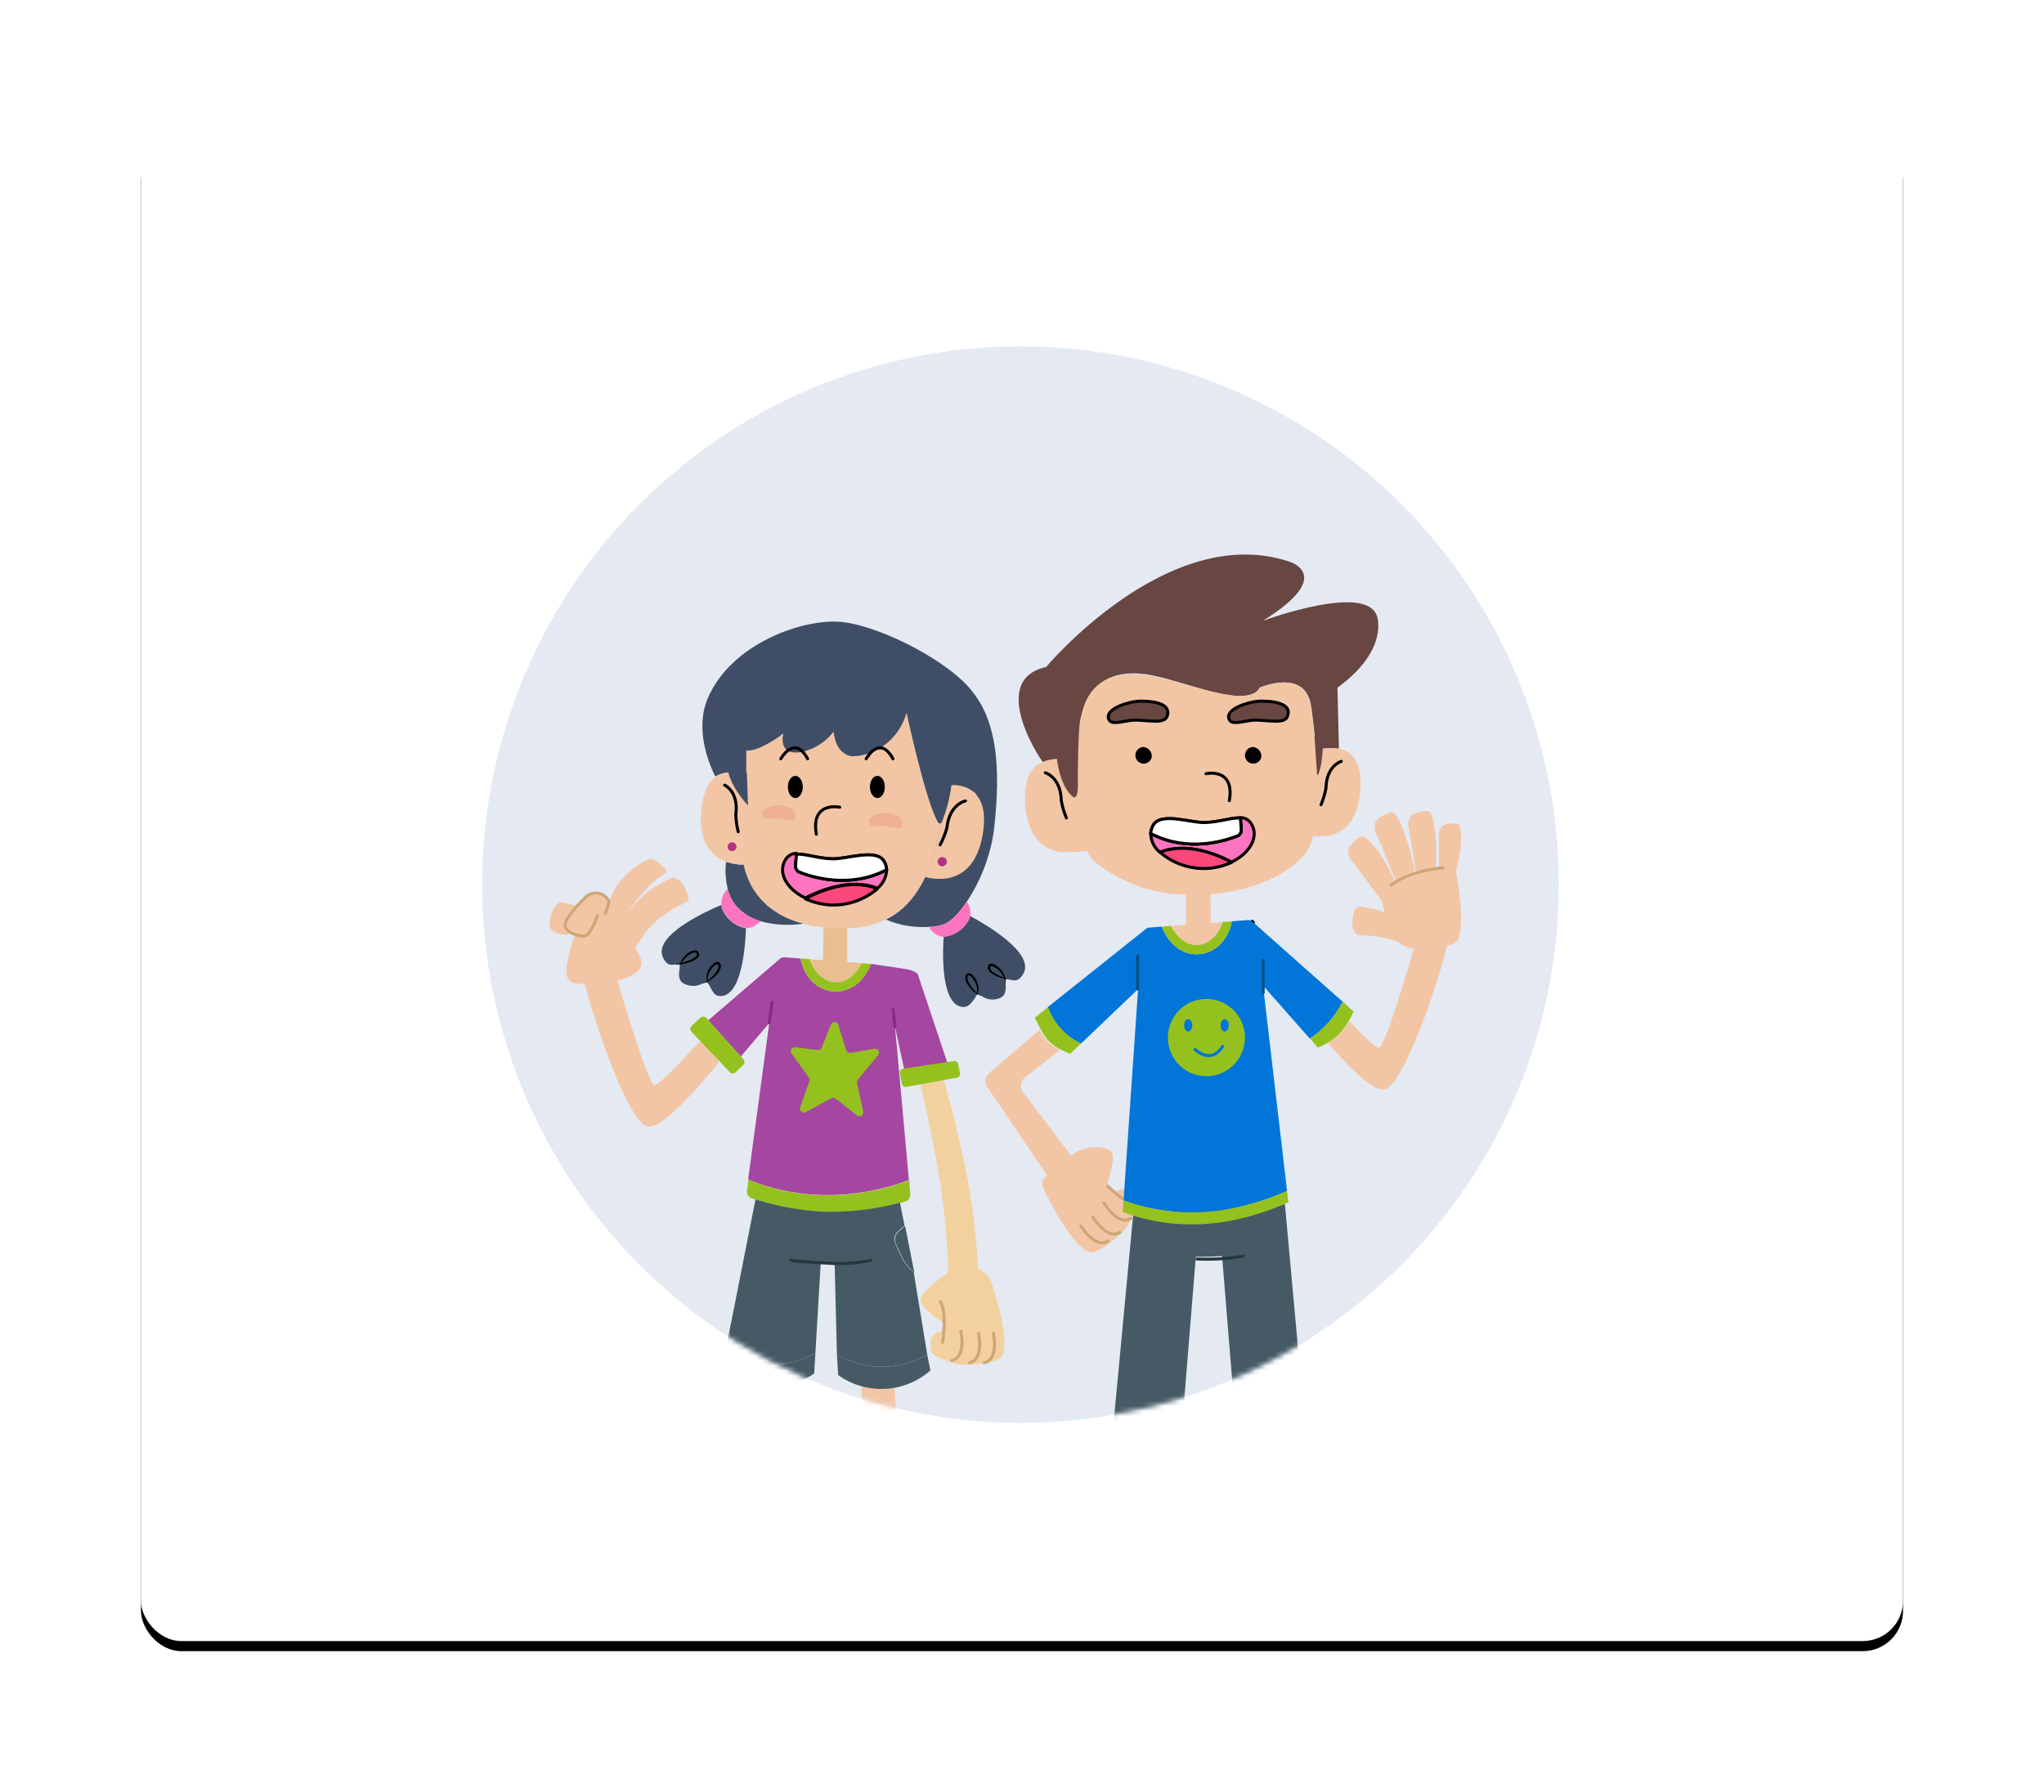 <?xml version="1.0" encoding="UTF-8"?>
<svg width="406px" height="356px" viewBox="0 0 406 356" version="1.1" xmlns="http://www.w3.org/2000/svg" xmlns:xlink="http://www.w3.org/1999/xlink">
    <!-- Generator: Sketch 63.1 (92452) - https://sketch.com -->
    <title>Alumnos@2x</title>
    <desc>Created with Sketch.</desc>
    <defs>
        <rect id="path-1" x="0" y="0" width="350" height="300" rx="8"></rect>
        <filter x="-12.3%" y="-13.7%" width="124.6%" height="128.7%" filterUnits="objectBoundingBox" id="filter-3">
            <feOffset dx="0" dy="2" in="SourceAlpha" result="shadowOffsetOuter1"></feOffset>
            <feGaussianBlur stdDeviation="14" in="shadowOffsetOuter1" result="shadowBlurOuter1"></feGaussianBlur>
            <feColorMatrix values="0 0 0 0 0   0 0 0 0 0   0 0 0 0 0  0 0 0 0.06 0" type="matrix" in="shadowBlurOuter1"></feColorMatrix>
        </filter>
        <path d="M213.844,106.921 C213.844,150.168 187.791,189.157 147.834,205.705 C107.878,222.253 61.887,213.1 31.31,182.516 C0.733,151.931 -8.408,105.938 8.15,65.986 C24.707,26.033 63.702,-0.011 106.95,-1.64283178e-12 C135.304,0.003 162.495,11.27 182.541,31.322 C202.588,51.373 213.848,78.567 213.844,106.921" id="path-4"></path>
    </defs>
    <g id="Screens" stroke="none" stroke-width="1" fill="none" fill-rule="evenodd">
        <g id="Inicio-" transform="translate(-137, -336)">
            <g id="Alumnos" transform="translate(165, 362)">
                <g id="Card-Copy">
                    <g id="Card">
                        <g id="Group-2">
                            <mask id="mask-2" fill="white">
                                <use xlink:href="#path-1"></use>
                            </mask>
                            <g id="Mask">
                                <use fill="black" fill-opacity="1" filter="url(#filter-3)" xlink:href="#path-1"></use>
                                <use fill="#FFFFFF" fill-rule="evenodd" xlink:href="#path-1"></use>
                            </g>
                        </g>
                    </g>
                </g>
                <g id="madre_Mesa-de-trabajo-1-Copy" transform="translate(67, 42)">
                    <g id="Group" transform="translate(0.772, 0.801)">
                        <mask id="mask-5" fill="white">
                            <use xlink:href="#path-4"></use>
                        </mask>
                        <use id="Mask" fill="#E4E9F2" fill-rule="nonzero" xlink:href="#path-4"></use>
                        <g id="icono-alumnos_Mesa-de-trabajo-1" mask="url(#mask-5)">
                            <g transform="translate(12.658, 41.279)" id="Group">
                                <g transform="translate(86.848, 50.139)">
                                    <path d="M92.116,27.755 C89.979,36.611 83.285,55.523 79.724,56.185 C77.267,56.627 72.072,51.132 68.35,46.803 C69.377,46.22 70.343,45.538 71.237,44.767 C71.796,44.096 72.289,43.373 72.711,42.608 C75.327,45.417 78.225,48.299 78.778,47.858 C80.289,46.631 85.84,27.302 85.84,27.302 L92.116,27.755 Z" id="Path" fill="#F2C6A5" fill-rule="nonzero"></path>
                                    <path d="M94.02,26.823 C93.271,27.817 89.242,28.123 89.242,28.123 L85.251,28.123 C84.115,28.042 83.053,27.534 82.278,26.701 C80.768,25.155 79.122,18.692 79.122,18.692 C79.122,18.692 73.558,11.038 72.907,10.364 C72.6,9.785 72.475,9.126 72.551,8.475 C72.932,7.555 74.799,5.519 75.671,6.022 C77.587,7.077 80.583,11.836 81.812,14.877 L81.984,14.791 C81.283,13.074 78.225,5.568 77.832,4.845 C77.688,4.206 77.744,3.538 77.992,2.931 C78.618,2.146 80.964,0.687 81.677,1.374 C83.249,2.919 85.361,9.873 85.73,13.234 L85.951,13.16 C85.668,11.198 84.624,4.268 84.44,3.508 C84.451,2.882 84.661,2.276 85.042,1.778 C85.803,1.19 88.333,0.38 88.837,1.202 C89.881,2.919 90.225,8.917 89.906,12.24 L90.532,12.24 C90.532,10.315 90.618,5.838 90.532,5.225 C90.617,4.68 90.876,4.177 91.269,3.79 C92.006,3.373 94.303,3.005 94.622,3.79 C95.359,5.507 94.696,10.204 93.91,12.841 L93.91,12.841 C93.91,12.841 96.145,24.113 94.008,26.909" id="Path" fill="#F2C6A5" fill-rule="nonzero"></path>
                                    <path d="M82.291,26.799 C79.811,25.979 77.214,25.565 74.602,25.572 C74.111,25.572 73.509,24.518 73.374,24.051 C73.28,23.015 73.363,21.97 73.619,20.961 C73.756,20.23 74.459,19.747 75.192,19.881 C76.997,20.225 81.062,20.801 83.666,23.009" id="Path" fill="#F2C6A5" fill-rule="nonzero"></path>
                                    <path d="M81.062,15.564 C81.062,15.564 84.317,12.854 91.355,12.167" id="Path" stroke="#CEA676" stroke-width="0.6" stroke-linecap="round" stroke-linejoin="round"></path>
                                    <path d="M18.325,68.683 L17.49,69.37 L7.922,56.737 C7.221,55.822 7.391,54.513 8.303,53.806 L15.242,48.397 C14.19,47.878 13.245,47.166 12.454,46.3 C11.994,45.688 11.583,45.04 11.226,44.362 L1.191,52.948 C0.38,53.643 0.221,54.837 0.823,55.719 L12.737,73.283 L12.528,73.454 C11.8,74.048 11.576,75.064 11.987,75.907 C13.621,79.268 17.883,87.485 21.113,88.503 C22.268,88.859 24.798,87.081 26.701,85.413 C26.739,85.369 26.78,85.328 26.824,85.29 C27.502,84.706 28.112,84.048 28.642,83.328 C28.777,83.107 28.937,82.837 29.096,82.53 L29.096,82.53 C29.588,81.611 30.128,80.372 30.521,79.464 C30.832,78.735 30.667,77.889 30.104,77.33 L29.293,76.521 C28.723,75.947 27.854,75.79 27.119,76.128 L26.136,76.57 L21.997,72.363" id="Path" fill="#F2C6A5" fill-rule="nonzero"></path>
                                    <path d="M21.997,72.363 C23.226,74.423 27.598,77.87 27.598,77.87" id="Path" stroke="#CEA676" stroke-width="0.6" stroke-linecap="round" stroke-linejoin="round"></path>
                                </g>
                                <g transform="translate(105.65, 128.928)" stroke-linecap="round" stroke-linejoin="round">
                                    <path d="M10.517,3.028 C10.012,3.38 9.377,3.471 8.798,3.275 C7.879,3.041 6.637,2.216 5.217,6.65578266e-12" id="Path" stroke="#CEA676" stroke-width="0.6"></path>
                                    <path d="M8.356,5.798 C8.356,5.798 6.22,7.633 2.996,2.782" id="Path" stroke="#CEA676" stroke-width="0.6"></path>
                                    <path d="M5.969,7.547 C5.969,7.547 3.832,9.381 0.609,4.518" id="Path" stroke="#CEA676" stroke-width="0.6"></path>
                                </g>
                                <g transform="translate(72.522, 0)">
                                    <path d="M80.8,200.793 C77.748,201.466 71.033,202.605 66.796,200.927 L66.796,200.927 L61.79,139.429 C59.983,139.563 58.225,139.6 56.565,139.563 L56.565,139.735 L51.547,201.356 L51.547,201.356 C47.274,203.033 40.559,201.882 37.543,201.209 L44.136,131.164 L72.852,129.438 L74.268,129.12 L80.8,200.793 Z" id="Path" fill="#455A64" fill-rule="nonzero"></path>
                                    <path d="M61.742,139.392 C63.382,139.383 65.017,139.215 66.625,138.89" id="Path" fill="#455A64" fill-rule="nonzero"></path>
                                    <path d="M38.804,125.798 C39.304,124.084 40.717,119.766 39.765,118.713 C38.605,117.427 34.413,117.506 32.301,119.147 L38.804,125.798 Z" id="Path" fill="#F2C6A5" fill-rule="nonzero"></path>
                                    <polygon id="Path" stroke="#000000" stroke-width="0.6" stroke-linecap="round" stroke-linejoin="round" points="67.98 73.142 67.749 72.934 68.005 73.167"></polygon>
                                    <path d="M84.878,88.153 L68.005,73.167 L68.005,73.167 L67.749,72.934 C67.507,72.762 67.215,72.676 66.918,72.689 L63.744,72.934 C62.267,80.697 53.073,82.203 49.789,73.999 L47.347,74.183 C47.16,74.194 46.977,74.244 46.81,74.33 L27.935,89.377 L27.153,90.002 C28.285,93.212 30.669,95.824 33.758,97.238 L44.93,86.574 L45.101,86.402 L45.101,86.512 L42.219,128.397 C57.004,133.797 69.702,128.667 74.696,126.524 L69.922,85.704 L69.922,85.704 L70.251,86.084 L79.213,96.234 C82.001,94.409 84.255,91.874 85.745,88.888 L84.878,88.153 Z" id="Path" fill="#0275D8" fill-rule="nonzero"></path>
                                    <path d="M74.964,128.764 C70.154,130.846 57.175,136.294 42.06,130.699 L42.219,128.373 C57.004,133.772 69.702,128.642 74.696,126.499 L74.964,128.764 Z" id="Path" fill="#95C11F" fill-rule="nonzero"></path>
                                    <path d="M62.267,73.044 C60.765,77.942 55.198,80.391 51.62,73.865 L54.636,73.632 L54.636,67.51 C56.243,67.584 57.854,67.56 59.459,67.437 L59.556,73.302 L62.267,73.044 Z" id="Path" fill="#F2C6A5" fill-rule="nonzero"></path>
                                    <path d="M63.744,72.934 C62.267,80.697 53.085,82.203 49.789,73.999 L51.608,73.865 C55.075,80.133 60.484,77.795 61.937,73.069 L63.744,72.934 Z" id="Path" fill="#95C11F" fill-rule="nonzero"></path>
                                    <path d="M87.906,90.871 C87.282,92.317 86.46,93.669 85.464,94.887 C84.156,96.241 82.585,97.311 80.849,98.033 L79.225,96.209 C82.013,94.384 84.268,91.849 85.757,88.863 L87.906,90.871 Z" id="Path" fill="#95C11F" fill-rule="nonzero"></path>
                                    <path d="M33.758,97.213 L31.609,99.258 C30.986,99.043 30.382,98.777 29.803,98.462 C28.757,97.943 27.817,97.233 27.031,96.368 C26.574,95.757 26.165,95.11 25.81,94.434 C25.151,93.271 24.589,92.095 24.589,92.095 L27.239,89.977 C28.37,93.188 30.754,95.8 33.844,97.213" id="Path" fill="#95C11F" fill-rule="nonzero"></path>
                                    <line x1="45.003" y1="86.341" x2="45.003" y2="79.876" id="Path" stroke="#034F87" stroke-width="0.6" stroke-linecap="round" stroke-linejoin="round"></line>
                                    <line x1="69.958" y1="87.149" x2="69.958" y2="80.684" id="Path" stroke="#034F87" stroke-width="0.6" stroke-linecap="round" stroke-linejoin="round"></line>
                                    <path d="M66.332,96.025 C66.337,99.133 64.474,101.936 61.612,103.128 C58.751,104.319 55.455,103.663 53.264,101.466 C51.073,99.269 50.419,95.964 51.607,93.094 C52.795,90.225 55.591,88.356 58.689,88.361 C62.91,88.361 66.332,91.793 66.332,96.025" id="Path" fill="#95C11F" fill-rule="nonzero"></path>
                                    <path d="M55.869,93.601 C55.869,94.275 55.503,94.826 55.063,94.826 C54.624,94.826 54.257,94.287 54.257,93.601 C54.257,92.916 54.624,92.377 55.063,92.377 C55.503,92.377 55.869,92.928 55.869,93.601" id="Path" fill="#0275D8" fill-rule="nonzero"></path>
                                    <path d="M63.109,93.601 C63.109,94.275 62.755,94.826 62.303,94.826 C61.851,94.826 61.497,94.287 61.497,93.601 C61.497,92.916 61.864,92.377 62.303,92.377 C62.743,92.377 63.109,92.928 63.109,93.601" id="Path" fill="#0275D8" fill-rule="nonzero"></path>
                                    <path d="M56.235,98.229 C56.235,98.229 59.617,101.755 62.01,97.58" id="Path" fill="#95C11F" fill-rule="nonzero"></path>
                                    <path d="M56.235,98.229 C56.235,98.229 59.617,101.755 62.01,97.58" id="Path" stroke="#0275D8" stroke-width="0.6"></path>
                                    <path d="M84.707,26.556 L85,38.64 C83.599,38.462 82.178,38.528 80.8,38.836 L80.8,38.836 L80.568,38.836 L80.446,38.836 C80.055,33.939 79.469,30.131 79.469,30.131 C78.248,22.503 69.348,26.568 69.348,26.568 C66.406,30.719 55.918,25.76 48.128,24.12 C40.339,22.479 36.542,25.711 34.943,28.87 C33.343,32.029 32.562,39.35 32.501,44.787 L26.848,42.13 C26.274,41.934 14.834,25.062 26.848,22.418 C26.848,22.418 51.01,-6.477 75.05,1.457 C75.05,1.457 84.597,4.126 69.873,13.247 C70.728,12.941 90.702,5.669 92.594,12.439 C92.594,12.439 94.926,19.051 84.78,26.47" id="Path" fill="#684642" fill-rule="nonzero"></path>
                                    <path d="M32.843,42.852 C32.843,42.852 33.172,40.673 32.025,40.783 C31.866,40.783 27.141,39.975 24.699,42.154 C23.319,43.379 22.355,45.754 22.721,50.027 C23.271,56.504 26.53,58.597 29.339,59.124 C31.158,59.294 32.991,59.237 34.796,58.952" id="Path" fill="#F2C6A5" fill-rule="nonzero"></path>
                                    <path d="M26.677,43.428 C26.677,43.428 29.754,44.297 29.851,48.974 C30.062,50.15 30.402,51.3 30.865,52.402" id="Path" stroke="#000000" stroke-width="0.6" stroke-linecap="round" stroke-linejoin="round"></path>
                                    <path d="M79.872,56.026 C79.636,57.076 79.223,58.078 78.651,58.989 C75.514,63.568 67.822,66.935 59.336,67.559 C57.781,67.688 56.219,67.713 54.66,67.633 C48.109,67.545 41.77,65.289 36.627,61.217 C34.027,59.013 32.891,52.88 32.696,49.659 C32.635,48.545 32.379,46.464 32.415,44.921 C32.525,39.522 33.258,32.323 34.857,29.005 C36.456,25.687 40.229,22.65 48.043,24.254 C55.857,25.858 67.443,30.694 69.214,26.507 C69.214,26.507 78.163,22.601 79.384,30.18 C79.384,30.18 79.97,33.976 80.361,38.885 L80.361,38.885 C80.483,40.428 80.58,42.093 80.641,43.783 C80.917,47.883 80.637,52.001 79.811,56.026" id="Path" fill="#F2C6A5" fill-rule="nonzero"></path>
                                    <path d="M47.823,40.33 C47.632,41.173 46.825,41.725 45.972,41.597 C45.12,41.469 44.51,40.704 44.572,39.842 C44.635,38.98 45.35,38.312 46.212,38.31 C47.207,38.431 47.924,39.329 47.823,40.33" id="Path" fill="#000000" fill-rule="nonzero"></path>
                                    <path d="M69.592,40.33 C69.401,41.173 68.594,41.725 67.741,41.597 C66.889,41.469 66.278,40.704 66.341,39.842 C66.404,38.98 67.118,38.312 67.98,38.31 C68.976,38.431 69.692,39.329 69.592,40.33" id="Path" fill="#000000" fill-rule="nonzero"></path>
                                    <path d="M58.604,43.611 C58.604,43.611 64.367,42.326 63.231,48.962" id="Path" stroke="#000000" stroke-width="0.6" stroke-linecap="round" stroke-linejoin="round"></path>
                                    <path d="M47.616,55.487 C47.639,56.948 48.31,58.321 49.447,59.234 C54.795,57.055 61.107,59.822 63.671,61.168 C67.492,59.344 69.165,55.977 67.565,53.516 C67.108,52.771 66.289,52.328 65.417,52.353 C65.417,53.039 65.539,54.006 65.587,54.716 C65.621,55.255 65.299,55.752 64.794,55.94 C62.352,56.92 54.892,59.246 47.616,55.438" id="Path" fill="#FF74BE" fill-rule="nonzero"></path>
                                    <path d="M47.616,55.487 C47.639,56.948 48.31,58.321 49.447,59.234 C54.795,57.055 61.107,59.822 63.671,61.168 C67.492,59.344 69.165,55.977 67.565,53.516 C67.108,52.771 66.289,52.328 65.417,52.353 C65.417,53.039 65.539,54.006 65.587,54.716 C65.621,55.255 65.299,55.752 64.794,55.94 C62.352,56.969 54.941,59.295 47.616,55.487 Z" id="Path" stroke="#000000" stroke-width="0.6" stroke-linecap="round" stroke-linejoin="round"></path>
                                    <path d="M47.616,55.487 C54.941,59.295 62.267,56.969 64.794,55.989 C65.299,55.801 65.621,55.304 65.587,54.765 C65.587,54.055 65.465,53.088 65.417,52.402 C63.671,52.304 61.29,53.222 58.409,53.32 C55.527,53.418 49.508,51.129 48.067,53.932 C47.803,54.411 47.649,54.942 47.616,55.487 Z" id="Path" stroke="#000000" stroke-width="0.6" stroke-linecap="round" stroke-linejoin="round"></path>
                                    <path d="M47.616,55.487 C54.941,59.295 62.267,56.969 64.794,55.989 C65.299,55.801 65.621,55.304 65.587,54.765 C65.587,54.055 65.465,53.088 65.417,52.402 C63.671,52.304 61.29,53.222 58.409,53.32 C55.527,53.418 49.508,51.129 48.067,53.932 C47.796,54.425 47.642,54.974 47.616,55.536" id="Path" fill="#FFFFFF" fill-rule="nonzero"></path>
                                    <path d="M47.616,55.487 C54.941,59.295 62.267,56.969 64.794,55.989 C65.299,55.801 65.621,55.304 65.587,54.765 C65.587,54.055 65.465,53.088 65.417,52.402 C63.671,52.304 61.29,53.222 58.409,53.32 C55.527,53.418 49.508,51.129 48.067,53.932 C47.803,54.411 47.649,54.942 47.616,55.487 Z" id="Path" stroke="#000000" stroke-width="0.6" stroke-linecap="round" stroke-linejoin="round"></path>
                                    <path d="M49.484,59.234 C52.049,61.438 55.351,62.584 58.726,62.442 C60.448,62.352 62.139,61.936 63.707,61.217 C61.143,59.871 54.831,57.104 49.484,59.283" id="Path" fill="#F9487B" fill-rule="nonzero"></path>
                                    <path d="M49.484,59.234 C52.049,61.438 55.351,62.584 58.726,62.442 C60.448,62.352 62.139,61.936 63.707,61.217 C61.143,59.822 54.831,57.055 49.484,59.234 Z" id="Path" stroke="#000000" stroke-width="0.6" stroke-linecap="round" stroke-linejoin="round"></path>
                                    <path d="M89.212,47.248 C88.687,53.455 85.549,55.438 82.863,55.977 C81.841,56.091 80.809,56.091 79.787,55.977 C80.613,51.952 80.892,47.834 80.617,43.734 C80.556,42.032 80.446,40.367 80.324,38.836 L80.422,38.836 L80.422,38.836 L80.666,38.836 L80.666,38.836 C82.048,38.529 83.473,38.462 84.878,38.64 C85.777,38.745 86.626,39.111 87.32,39.693 C88.651,40.918 89.566,43.146 89.224,47.248" id="Path" fill="#F2C6A5" fill-rule="nonzero"></path>
                                    <path d="M85.464,41.163 C85.464,41.163 82.522,41.995 82.424,46.488 C82.219,47.615 81.891,48.715 81.447,49.77" id="Path" stroke="#000000" stroke-width="0.6" stroke-linecap="round" stroke-linejoin="round"></path>
                                    <path d="M45.674,29.188 C43.635,29.188 38.508,30.584 39.252,32.739 C39.765,34.233 42.561,32.935 44.551,32.972 C47.274,32.972 50.326,33.816 50.888,32.176 C51.62,30.045 49.178,29.225 45.674,29.188" id="Path" fill="#684642" fill-rule="nonzero"></path>
                                    <path d="M45.674,29.188 C43.635,29.188 38.508,30.584 39.252,32.739 C39.765,34.233 42.561,32.935 44.551,32.972 C47.274,32.972 50.326,33.816 50.888,32.176 C51.62,30.045 49.178,29.225 45.674,29.188 Z" id="Path" stroke="#000000" stroke-width="0.6"></path>
                                    <path d="M69.592,29.188 C67.553,29.188 62.413,30.584 63.158,32.739 C63.683,34.233 66.467,32.935 68.469,32.972 C71.179,32.972 74.232,33.816 74.793,32.176 C75.538,30.045 73.096,29.225 69.592,29.188" id="Path" fill="#684642" fill-rule="nonzero"></path>
                                    <path d="M69.592,29.188 C67.553,29.188 62.413,30.584 63.158,32.739 C63.683,34.233 66.467,32.935 68.469,32.972 C71.179,32.972 74.232,33.816 74.793,32.176 C75.575,30.045 73.133,29.225 69.592,29.188 Z" id="Path" stroke="#000000" stroke-width="0.6"></path>
                                    <path d="M28.753,36.902 C28.753,36.902 28.521,45.399 32.318,48.325 C32.318,48.325 33.148,48.656 33.148,46.06 C33.148,46.06 33.062,38.542 33.526,33.106" id="Path" fill="#684642" fill-rule="nonzero"></path>
                                    <path d="M81.887,31.698 C82.192,42.717 80.666,44.297 80.666,43.844 L80.141,36.302" id="Path" fill="#684642" fill-rule="nonzero"></path>
                                    <path d="M6.617,152.786 C5.067,151.917 1.917,149.554 1.856,148.146 C1.783,146.42 9.023,141.473 9.023,141.473" id="Path" fill="#F3D19F" fill-rule="nonzero"></path>
                                    <path d="M7.411,143.126 C7.252,136.147 6.574,129.19 5.384,122.312 C3.736,112.97 1.111,102.306 0.305,97.054 C0.232,96.54 1.758,92.046 3.614,95.523 C4.737,97.629 8.266,109.934 10.634,121.112 C12.076,127.942 12.962,134.879 13.284,141.853 C13.284,141.853 15.396,143.077 15.725,143.959 C16.946,147.485 19.669,156.3 18.094,159.287 C17.545,160.353 14.431,160.891 11.989,161.014 L11.818,161.014 C10.934,161.071 10.046,161.034 9.169,160.904 C8.913,160.904 8.607,160.757 8.278,160.646 L8.278,160.646 C7.289,160.34 6.031,159.851 5.128,159.422 C4.393,159.128 3.91,158.416 3.907,157.622 L3.907,156.484 C3.903,156.218 3.957,155.955 4.066,155.712 C4.274,155.229 4.672,154.853 5.164,154.672 L6.166,154.292 L6.556,153.888 L6.556,152.958 C6.556,152.958 6.959,149.285 6.129,148.489" id="Path" fill="#F3D19F" fill-rule="nonzero"></path>
                                </g>
                                <g transform="translate(80.58, 153.998)" stroke-linecap="round" stroke-linejoin="round">
                                    <path d="M1.838,0.358 C2.318,2.913 1.985,4.357 1.481,5.133 C1.191,5.676 0.66,6.06 0.04,6.172" id="Path" stroke="#CEA676" stroke-width="0.6"></path>
                                    <path d="M3.561,6.614 C3.561,6.614 6.417,6.363 5.371,0.752" id="Path" stroke="#CEA676" stroke-width="0.6"></path>
                                    <path d="M6.491,6.614 C6.491,6.614 9.347,6.363 8.289,0.752" id="Path" stroke="#CEA676" stroke-width="0.6"></path>
                                </g>
                                <g transform="translate(0, 12.535)">
                                    <path d="M78.821,144.035 C78.821,144.035 79.717,138.016 78.378,136.018" id="Path" stroke="#CEA676" stroke-width="0.6" stroke-linecap="round" stroke-linejoin="round"></path>
                                    <path d="M62.634,152.873 L64.501,181.925 C66.868,182.628 69.424,182.289 71.526,180.994 L69.069,151.733 C67.061,152.598 64.88,152.988 62.695,152.873" id="Path" fill="#F2C6A5" fill-rule="nonzero"></path>
                                    <path d="M71.378,90.785 L69.352,81.358 L72.103,111.82 C56.899,117.41 45.084,113.769 40.172,111.685 L44.372,80.598 L38.71,87.279 L32.238,80.083 L46.312,67.997 L46.546,67.788 C46.79,67.618 47.083,67.532 47.381,67.543 L50.586,67.788 C52.06,75.56 61.308,77.068 64.611,68.855 L71.722,69.921 C72.324,70.019 73.601,70.424 73.884,70.963 L80.024,89.351 L71.378,90.785 Z" id="Path" fill="#A546A0" fill-rule="nonzero"></path>
                                    <path d="M6.742,57.688 C6.742,57.688 3.549,56.351 2.579,56.78 C1.351,57.32 0.295,60.691 0.933,61.868 C1.914,62.853 3.349,63.237 4.691,62.873 C5.244,62.53 5.232,60.323 5.232,60.323" id="Path" fill="#F3D19F" fill-rule="nonzero"></path>
                                    <path d="M6.742,57.688 C6.742,57.688 3.549,56.351 2.579,56.78 C1.351,57.32 0.295,60.691 0.933,61.868 C1.914,62.853 3.349,63.237 4.691,62.873 C5.244,62.53 5.232,60.323 5.232,60.323" id="Path" fill="#F2C6A5" fill-rule="nonzero"></path>
                                    <path d="M34.142,87.806 C34.358,88.052 34.358,88.419 34.142,88.664 C30.887,92.697 23.224,101.732 20.166,101.168 C16.678,100.53 10.206,82.437 7.885,73.354 C7.826,73.09 7.601,72.896 7.332,72.876 L5.858,72.704 C4.953,72.595 4.236,71.889 4.114,70.988 C3.881,69.149 4.839,65.423 5.772,63.118 L5.846,62.983 L11.409,55.162 L12.637,56.302 L12.637,56.707 C12.49,57.393 11.913,58.153 11.913,58.877 L12.637,56.707 C13.558,52.294 17.967,49.131 20.411,48.065 C21.148,47.746 22.782,49.07 23.69,49.891 C23.844,50.031 23.921,50.234 23.9,50.44 C23.878,50.646 23.759,50.829 23.58,50.933 C19.331,53.667 15.794,59.195 15.45,59.747 C17.071,57.16 16.678,58.251 17.316,57.393 C19.415,54.924 22.077,52.994 25.078,51.767 C25.167,51.742 25.26,51.742 25.348,51.767 C27.105,51.84 28.038,54.611 28.357,55.788 C28.429,56.089 28.281,56.4 28.001,56.535 C24.501,58.227 21.529,59.894 18.839,63.988 C17.476,66.06 14.86,70.828 14.271,71.944 C14.204,72.096 14.204,72.27 14.271,72.422 C15.609,77.007 20.129,91.839 21.394,92.857 C22.143,93.47 27.448,87.684 30.224,84.57 C30.347,84.436 30.521,84.36 30.703,84.36 C30.885,84.36 31.059,84.436 31.182,84.57 L34.142,87.806 Z" id="Path" fill="#F2C6A5" fill-rule="nonzero"></path>
                                    <path d="M12.576,56.548 C12.174,55.62 11.318,54.968 10.316,54.826 C9.313,54.683 8.309,55.071 7.663,55.849 C7.663,55.849 3.34,59.894 3.832,61.537 C4.172,62.156 4.733,62.624 5.404,62.848 C6.159,63.24 7.018,63.386 7.86,63.265 C9.027,62.885 10.316,59.073 10.316,59.073" id="Path" fill="#F2C6A5" fill-rule="nonzero"></path>
                                    <path d="M12.576,56.548 C12.174,55.62 11.318,54.968 10.316,54.826 C9.313,54.683 8.309,55.071 7.663,55.849 C7.663,55.849 3.34,59.894 3.832,61.537 C4.172,62.156 4.733,62.624 5.404,62.848 C6.159,63.24 7.018,63.386 7.86,63.265 C9.027,62.885 10.316,59.073 10.316,59.073" id="Path" stroke="#CEA676" stroke-width="0.6"></path>
                                    <path d="M78.415,40.894 C77.913,44.547 76.9,48.112 75.406,51.485 C73.872,55.174 71.091,58.21 67.546,60.066 C65.138,61.184 62.515,61.77 59.858,61.782 C59.33,61.782 58.815,61.782 58.323,61.782 C57.206,61.782 56.162,61.782 55.167,61.61 C53.807,61.484 52.46,61.246 51.139,60.899 C48.423,60.24 45.899,58.956 43.77,57.148 L43.353,56.744 C43.103,56.511 42.865,56.265 42.64,56.008 L42.542,55.898 C42.419,55.763 42.296,55.616 42.186,55.469 L41.867,55.052 L41.67,54.77 L41.474,54.476 C41.375,54.329 41.277,54.194 41.191,54.047 C40.772,53.35 40.411,52.62 40.11,51.865 C40.11,51.718 39.987,51.571 39.938,51.424 C39.889,51.276 39.803,51.044 39.742,50.847 C39.68,50.651 39.619,50.48 39.57,50.296 L39.423,49.756 L39.3,49.193 C39.294,49.082 39.294,48.972 39.3,48.862 C39.295,48.78 39.295,48.698 39.3,48.616 C39.3,48.531 39.3,48.433 39.3,48.347 C39.3,48.261 39.3,48.065 39.238,47.918 C39.177,47.771 39.238,47.624 39.238,47.476 L39.238,47.084 C39.208,46.521 39.208,45.956 39.238,45.392 C39.3,43.1 40.466,39.19 40.466,37.449 C40.466,37.008 39.599,32.948 37.863,25.27 L36.979,23.156 C37.526,23.146 41.274,22.965 41.67,22.776 C43.178,22.065 43.587,18.856 44.912,17.847 C44.912,17.847 47.16,25.608 48.646,26.527 C49.224,26.862 51.165,19.242 51.532,19.164 C53.969,18.547 57.099,16.615 58.642,14.634 C58.642,14.634 57.967,27.201 61.504,27.679 C62.767,27.649 59.177,18.312 60.352,17.847 C63.868,16.511 74.471,16.488 75.406,12.85 C75.406,12.85 75.664,34.703 78.108,39.962 C78.226,40.236 78.361,40.502 78.514,40.759 C78.591,40.903 78.742,40.993 78.907,40.992 L79.005,40.992 L79.078,40.992" id="Path" fill="#F2C6A5" fill-rule="nonzero"></path>
                                    <path d="M43.77,57.124 C45.896,58.936 48.421,60.221 51.139,60.875 C48.299,61.301 45.402,61.139 42.628,60.397 C41.091,59.939 39.677,59.143 38.489,58.068 C37.318,56.988 36.497,55.584 36.131,54.035 C35.695,52.247 35.575,50.397 35.775,48.567 C36.903,48.963 38.092,49.158 39.287,49.144 L39.398,49.658 L39.545,50.21 C39.545,50.382 39.656,50.565 39.717,50.749 C39.779,50.933 39.84,51.142 39.914,51.326 C39.987,51.509 40.024,51.62 40.086,51.767 C40.384,52.523 40.745,53.253 41.166,53.949 C41.265,54.096 41.351,54.243 41.449,54.378 L41.645,54.672 L41.842,54.954 L42.161,55.371 C42.272,55.518 42.395,55.665 42.517,55.8 L42.616,55.91 C42.837,56.17 43.075,56.416 43.328,56.646 C43.463,56.793 43.61,56.915 43.746,57.05" id="Path" fill="#3F4E66" fill-rule="nonzero"></path>
                                    <path d="M83.598,56.511 C81.965,58.962 80.233,60.654 78.821,61.083 C77.996,61.317 77.147,61.457 76.291,61.5 C73.303,61.716 70.307,61.224 67.546,60.066 C72.201,57.786 76.598,52.6 78.428,40.943 L78.354,40.943 L78.256,40.943 C78.091,40.944 77.94,40.854 77.863,40.71 C75.406,36.517 71.636,18.964 71.636,18.964 C70.847,21.839 69.012,24.317 66.49,25.914 C65.871,26.298 65.218,26.622 64.538,26.882 C63.363,27.347 62.116,27.6 60.853,27.63 C57.328,27.164 57.169,22.727 57.169,22.727 C55.626,24.708 53.465,26.119 51.028,26.735 C50.661,26.814 50.286,26.851 49.911,26.846 C49.249,26.943 48.573,26.813 47.995,26.478 C46.509,25.51 47.147,23.107 47.147,23.107 C45.818,24.131 44.386,25.014 42.874,25.742 C42.478,25.931 42.067,26.087 41.645,26.208 C41.127,26.385 40.584,26.48 40.037,26.49 L39.803,26.49 L39.803,26.907 C39.803,27.14 39.803,27.385 39.803,27.655 L39.803,28.059 C39.803,28.501 39.803,28.966 39.803,29.481 L39.803,30.352 C39.803,30.548 39.803,30.744 39.803,30.952 C39.803,31.161 39.803,31.148 39.803,31.246 C39.797,31.348 39.797,31.451 39.803,31.553 C39.656,31.553 36.34,29.923 33.663,31.639 C32.84,30.07 29.377,22.739 32.128,16.156 C36.782,5.124 51.409,0.098 58.925,0.956 C66.834,1.876 80.454,8.936 84.937,15.053 C89.407,20.839 90.5,29.53 88.965,42.487 C88.242,47.502 86.409,52.293 83.598,56.511 Z" id="Path" fill="#3F4E66" fill-rule="nonzero"></path>
                                    <path d="M42.616,60.397 C42.027,61.039 41.263,61.495 40.417,61.708 C40.193,61.739 39.966,61.739 39.742,61.708 C37.529,61.304 35.697,59.76 34.928,57.651 C34.886,57.461 34.861,57.269 34.854,57.075 C34.804,55.917 35.251,54.794 36.082,53.986 C36.455,55.531 37.275,56.934 38.44,58.019 C39.628,59.094 41.042,59.89 42.579,60.348" id="Path" fill="#FF74BE" fill-rule="nonzero"></path>
                                    <path d="M39.742,61.757 C39.656,64.614 39.054,75.72 34.387,75.241 C33.392,75.143 32.963,74.016 32.533,73.256 C32.361,72.986 32.312,72.606 32.115,72.545 C31.919,72.483 31.428,72.679 31.047,72.802 C29.845,73.411 28.416,73.37 27.252,72.692 C26.208,72.018 26.429,70.743 26.552,69.934 C26.613,69.578 26.834,69.076 26.736,68.977 C26.638,68.879 26.122,68.977 25.876,68.977 C25.115,68.977 24.182,69.505 23.273,67.617 C21.136,63.228 32.017,58.337 34.854,57.148 C34.861,57.342 34.886,57.535 34.928,57.724 C35.697,59.834 37.529,61.378 39.742,61.782" id="Path" fill="#3F4E66" fill-rule="nonzero"></path>
                                    <path d="M25.569,68.977 C26.494,68.824 27.399,68.573 28.271,68.23 C28.701,68.075 29.113,67.874 29.499,67.629 C29.868,67.372 30.138,67.041 29.929,66.759 C29.72,66.477 29.352,66.612 28.984,66.759 C28.581,66.959 28.209,67.215 27.878,67.519 C27.185,68.133 26.718,68.962 26.552,69.872 C26.54,68.892 26.92,67.948 27.608,67.249 C27.961,66.88 28.377,66.577 28.836,66.354 C29.042,66.278 29.257,66.224 29.475,66.195 C29.628,66.16 29.788,66.16 29.941,66.195 C30.032,66.239 30.114,66.297 30.187,66.366 L30.298,66.55 C30.463,66.826 30.463,67.17 30.298,67.445 C30.15,67.668 29.952,67.852 29.72,67.985 C29.305,68.247 28.854,68.449 28.382,68.585 C27.467,68.866 26.514,69.002 25.557,68.99" id="Path" fill="#000000" fill-rule="nonzero"></path>
                                    <path d="M31.17,72.679 C31.623,72.534 32.041,72.296 32.398,71.981 C32.755,71.694 33.084,71.374 33.38,71.025 C33.675,70.687 33.931,70.317 34.142,69.921 C34.326,69.529 34.363,69.112 34.142,68.892 C34.005,68.892 33.872,68.935 33.761,69.014 C33.582,69.135 33.414,69.27 33.257,69.419 C32.954,69.746 32.698,70.113 32.496,70.51 C32.036,71.311 32.036,72.295 32.496,73.096 C32.175,72.732 31.974,72.279 31.919,71.797 C31.879,71.307 31.959,70.815 32.152,70.363 C32.334,69.908 32.601,69.492 32.938,69.137 C33.107,68.948 33.301,68.783 33.515,68.646 C33.77,68.421 34.14,68.382 34.436,68.548 C34.658,68.758 34.778,69.053 34.768,69.357 C34.749,69.623 34.673,69.882 34.547,70.117 C33.841,71.392 32.643,72.323 31.231,72.692" id="Path" fill="#000000" fill-rule="nonzero"></path>
                                    <path d="M84.31,59.355 C84.281,59.55 84.236,59.743 84.175,59.931 C83.209,61.953 81.241,63.311 79.005,63.498 C78.776,63.487 78.549,63.45 78.329,63.388 C77.509,63.096 76.795,62.567 76.278,61.868 C76.278,61.745 76.278,61.622 76.278,61.5 C77.135,61.457 77.984,61.317 78.808,61.083 C80.221,60.654 81.952,58.938 83.586,56.511 C84.186,57.33 84.442,58.35 84.298,59.355" id="Path" fill="#FF74BE" fill-rule="nonzero"></path>
                                    <path d="M79.005,63.498 C78.808,66.354 78.354,77.472 83.045,77.424 C83.991,77.424 84.728,76.345 85.207,75.671 C85.416,75.352 85.366,74.947 85.587,74.898 C85.809,74.849 86.373,75.205 86.816,75.413 C87.895,76.066 89.235,76.121 90.365,75.56 C91.507,74.96 91.36,73.599 91.31,72.79 C91.31,72.483 91.237,71.968 91.31,71.883 C91.581,71.662 91.937,71.956 92.232,72.005 C92.956,72.128 93.791,72.545 94.798,70.878 C97.341,66.71 86.988,60.801 84.273,59.355 C84.246,59.546 84.201,59.735 84.138,59.919 C83.174,61.943 81.206,63.306 78.968,63.498" id="Path" fill="#3F4E66" fill-rule="nonzero"></path>
                                    <path d="M92.416,72.03 C91.46,71.958 90.522,71.73 89.64,71.356 C89.199,71.178 88.785,70.939 88.412,70.645 C88.19,70.49 88.009,70.284 87.884,70.044 C87.718,69.773 87.718,69.432 87.884,69.161 L88.019,68.977 C88.093,68.977 88.191,68.843 88.277,68.843 C88.426,68.806 88.582,68.806 88.731,68.843 C88.985,68.915 89.225,69.027 89.444,69.174 C89.863,69.439 90.23,69.78 90.524,70.179 C91.141,70.94 91.428,71.915 91.323,72.888 C91.247,71.973 90.867,71.11 90.242,70.436 C89.942,70.102 89.594,69.813 89.21,69.578 C88.854,69.357 88.338,69.161 88.277,69.443 C88.216,69.725 88.277,70.068 88.621,70.35 C88.979,70.632 89.366,70.875 89.775,71.074 C90.61,71.495 91.487,71.828 92.391,72.067" id="Path" fill="#000000" fill-rule="nonzero"></path>
                                    <path d="M86.484,75.192 C85.57,74.895 84.772,74.321 84.2,73.55 C83.876,73.187 83.614,72.772 83.426,72.324 C83.33,72.078 83.284,71.816 83.291,71.552 C83.3,71.249 83.444,70.966 83.684,70.779 C83.998,70.635 84.37,70.709 84.605,70.963 C84.801,71.118 84.975,71.3 85.121,71.503 C85.424,71.89 85.653,72.331 85.796,72.802 C85.945,73.273 85.979,73.774 85.894,74.261 C85.787,74.729 85.543,75.155 85.194,75.487 C85.728,74.733 85.826,73.756 85.452,72.912 C85.293,72.496 85.069,72.107 84.789,71.76 C84.66,71.588 84.507,71.435 84.335,71.307 C84.175,71.159 83.942,71.123 83.966,71.147 C83.684,71.331 83.684,71.76 83.831,72.165 C83.997,72.579 84.216,72.97 84.482,73.329 C84.743,73.707 85.039,74.06 85.366,74.383 C85.681,74.725 86.061,75 86.484,75.192" id="Path" fill="#000000" fill-rule="nonzero"></path>
                                    <path d="M67.682,50.161 C67.64,51.595 66.971,52.939 65.852,53.838 C60.472,51.656 54.111,54.427 51.532,55.775 C47.688,53.949 46.005,50.59 47.614,48.126 C48.072,47.37 48.89,46.905 49.776,46.9 C49.776,47.599 49.653,48.567 49.604,49.266 C49.572,49.809 49.902,50.308 50.414,50.492 C52.87,51.485 60.374,53.814 67.682,50.002" id="Path" fill="#FF74BE" fill-rule="nonzero"></path>
                                    <path d="M67.682,50.161 C67.64,51.595 66.971,52.939 65.852,53.838 C60.472,51.656 54.111,54.427 51.532,55.775 C47.688,53.949 46.005,50.59 47.614,48.126 C48.072,47.37 48.89,46.905 49.776,46.9 C49.776,47.599 49.653,48.567 49.604,49.266 C49.572,49.809 49.902,50.308 50.414,50.492 C52.895,51.644 60.374,53.937 67.682,50.161 Z" id="Path" stroke="#000000" stroke-width="0.6" stroke-linecap="round" stroke-linejoin="round"></path>
                                    <path d="M67.682,50.161 C60.313,53.973 52.944,51.644 50.414,50.651 C49.902,50.467 49.572,49.968 49.604,49.425 C49.604,48.727 49.739,47.758 49.776,47.06 C51.532,46.974 53.939,47.881 56.837,47.991 C59.736,48.102 65.79,45.785 67.239,48.604 C67.497,49.086 67.647,49.616 67.682,50.161 Z" id="Path" stroke="#000000" stroke-width="0.6" stroke-linecap="round" stroke-linejoin="round"></path>
                                    <path d="M67.682,50.161 C60.313,53.973 52.944,51.644 50.414,50.651 C49.902,50.467 49.572,49.968 49.604,49.425 C49.604,48.727 49.739,47.758 49.776,47.06 C51.532,46.974 53.939,47.881 56.837,47.991 C59.736,48.102 65.79,45.785 67.239,48.604 C67.504,49.1 67.655,49.649 67.682,50.21" id="Path" fill="#FFFFFF" fill-rule="nonzero"></path>
                                    <path d="M67.682,50.161 C60.313,53.973 52.944,51.644 50.414,50.651 C49.902,50.467 49.572,49.968 49.604,49.425 C49.604,48.727 49.739,47.758 49.776,47.06 C51.532,46.974 53.939,47.881 56.837,47.991 C59.736,48.102 65.79,45.785 67.239,48.604 C67.497,49.086 67.647,49.616 67.682,50.161 Z" id="Path" stroke="#000000" stroke-width="0.6" stroke-linecap="round" stroke-linejoin="round"></path>
                                    <path d="M65.852,53.937 C63.269,56.14 59.95,57.291 56.555,57.16 C54.82,57.06 53.117,56.645 51.532,55.935 C54.111,54.574 60.472,51.804 65.852,53.986" id="Path" fill="#F9487B" fill-rule="nonzero"></path>
                                    <path d="M65.852,53.937 C63.269,56.14 59.95,57.291 56.555,57.16 C54.82,57.06 53.117,56.645 51.532,55.935 C54.111,54.488 60.472,51.718 65.852,53.937 Z" id="Path" stroke="#000000" stroke-width="0.6" stroke-linecap="round" stroke-linejoin="round"></path>
                                    <path d="M46.374,37.339 C45.219,37.204 42.395,37.89 42.947,39.459 C43.328,40.538 44.839,39.778 45.968,39.938 C47.516,40.134 49.297,40.869 49.518,39.754 C49.8,38.295 48.376,37.572 46.374,37.302" id="Path" fill="#F0B094" fill-rule="nonzero"></path>
                                    <path d="M67.645,38.859 C66.49,38.724 63.666,39.41 64.218,40.967 C64.599,42.058 66.11,41.298 67.239,41.458 C68.787,41.654 70.568,42.389 70.789,41.274 C71.071,39.815 69.647,39.092 67.645,38.822" id="Path" fill="#F0B094" fill-rule="nonzero"></path>
                                    <path d="M51.028,33.71 C51.028,34.936 50.365,35.917 49.555,35.917 C48.744,35.917 48.068,34.936 48.068,33.71 C48.068,32.485 48.732,31.516 49.555,31.516 C50.377,31.516 51.028,32.497 51.028,33.71" id="Path" fill="#000000" fill-rule="nonzero"></path>
                                    <path d="M67.325,33.71 C67.325,34.936 66.662,35.917 65.852,35.917 C65.041,35.917 64.366,34.936 64.366,33.71 C64.366,32.485 65.029,31.516 65.852,31.516 C66.674,31.516 67.325,32.497 67.325,33.71" id="Path" fill="#000000" fill-rule="nonzero"></path>
                                    <path d="M46.668,28.121 C46.668,28.121 49.346,23.217 51.986,28.121" id="Path" stroke="#000000" stroke-width="0.6" stroke-linecap="round" stroke-linejoin="round"></path>
                                    <path d="M63.616,28.121 C63.616,28.121 66.281,23.217 68.934,28.121" id="Path" stroke="#000000" stroke-width="0.6" stroke-linecap="round" stroke-linejoin="round"></path>
                                    <path d="M40.086,34.397 C40.086,34.188 40.086,33.992 40.086,33.772 C40.086,33.551 40.086,33.514 40.086,33.392 L40.086,32.742 C40.086,32.632 40.086,32.521 40.086,32.411 L40.086,31.724 C40.092,31.651 40.092,31.577 40.086,31.504 L40.086,31.504 C39.938,31.504 36.622,29.873 33.945,31.59 C32.422,32.595 31.133,34.703 30.838,38.847 C30.396,45.135 33.208,47.611 35.836,48.567 C36.964,48.963 38.153,49.158 39.349,49.144 C39.343,49.033 39.343,48.923 39.349,48.813 C39.344,48.731 39.344,48.649 39.349,48.567 C39.349,48.469 39.349,48.384 39.349,48.298 C39.349,48.212 39.349,48.016 39.287,47.869 C39.226,47.722 39.287,47.574 39.287,47.427 L39.287,47.035 C39.257,46.472 39.257,45.907 39.287,45.343 C39.349,43.051 40.516,39.141 40.516,37.4 C40.516,36.738 40.516,35.659 40.516,34.397" id="Path" fill="#F2C6A5" fill-rule="nonzero"></path>
                                    <path d="M35.517,33.355 C35.517,33.355 38.342,34.654 37.728,39.153 C37.753,40.315 37.91,41.471 38.194,42.598" id="Path" stroke="#000000" stroke-width="0.6" stroke-linecap="round" stroke-linejoin="round"></path>
                                    <path d="M37.863,45.589 C37.863,45.947 37.646,46.269 37.314,46.405 C36.982,46.541 36.601,46.463 36.349,46.208 C36.097,45.953 36.024,45.572 36.165,45.242 C36.306,44.913 36.632,44.701 36.991,44.706 C37.224,44.706 37.448,44.799 37.612,44.965 C37.776,45.131 37.866,45.356 37.863,45.589" id="Path" fill="#B3337F" fill-rule="nonzero"></path>
                                    <path d="M85.465,35.12 C84.156,33.857 82.367,33.215 80.552,33.355 C80.243,35.88 79.598,38.354 78.636,40.71 C78.6,40.823 78.514,40.913 78.403,40.955 C77.899,44.587 76.89,48.131 75.406,51.485 C75.406,51.571 75.492,51.62 75.48,51.632 C76.681,51.948 77.928,52.051 79.164,51.938 C82.075,51.632 85.575,49.83 86.73,43.358 C87.491,39.067 86.73,36.603 85.428,35.194" id="Path" fill="#F2C6A5" fill-rule="nonzero"></path>
                                    <path d="M83.34,36.493 C83.34,36.493 80.135,37.094 79.656,41.838 C79.328,43.006 78.875,44.137 78.305,45.209" id="Path" stroke="#000000" stroke-width="0.6" stroke-linecap="round" stroke-linejoin="round"></path>
                                    <path d="M79.619,48.776 C79.492,49.272 78.987,49.574 78.489,49.45 C77.999,49.321 77.706,48.823 77.831,48.333 C77.956,47.844 78.454,47.547 78.945,47.669 C79.436,47.79 79.737,48.285 79.619,48.776" id="Path" fill="#B3337F" fill-rule="nonzero"></path>
                                    <path d="M62.794,68.72 C59.318,74.996 53.877,72.655 52.404,67.923 L55.044,68.132 L55.155,61.586 C56.15,61.696 57.193,61.745 58.311,61.757 L59.846,61.757 L59.846,68.499 L62.794,68.72 Z" id="Path" fill="#EABF8F" fill-rule="nonzero"></path>
                                    <path d="M60.472,86.556 L65.299,85.722 C65.607,85.681 65.911,85.828 66.069,86.095 C66.227,86.363 66.209,86.699 66.024,86.948 L61.958,91.851 C61.809,92.033 61.75,92.272 61.799,92.501 L63.027,98.214 C63.103,98.532 62.966,98.863 62.687,99.036 C62.409,99.208 62.051,99.183 61.799,98.974 L57.562,95.615 C57.318,95.427 56.987,95.398 56.714,95.541 L51.581,98.312 C51.301,98.459 50.959,98.421 50.718,98.215 C50.477,98.01 50.386,97.679 50.488,97.38 L52.342,92.158 C52.429,91.923 52.392,91.661 52.244,91.459 L48.781,86.642 C48.598,86.394 48.579,86.062 48.734,85.795 C48.889,85.529 49.187,85.38 49.493,85.416 L53.976,85.967 C54.324,86.014 54.659,85.816 54.786,85.489 L56.628,80.88 C56.754,80.583 57.051,80.394 57.374,80.408 C57.697,80.422 57.978,80.635 58.078,80.942 L59.637,86.004 C59.758,86.371 60.126,86.599 60.509,86.544" id="Path" fill="#95C11F" fill-rule="nonzero"></path>
                                    <path d="M14.037,72.165 C14.037,72.165 18.95,71.307 18.95,68.659 C18.95,66.011 14.492,62.468 12.367,62.959 C11.385,63.179 9.641,65.067 9.813,66.06 C9.985,67.053 13.841,68.438 13.841,68.438" id="Path" fill="#F3D19F" fill-rule="nonzero"></path>
                                    <path d="M14.037,72.165 C14.037,72.165 18.95,71.307 18.95,68.659 C18.95,66.011 14.492,62.468 12.367,62.959 C11.385,63.179 9.641,65.067 9.813,66.06 C9.985,67.053 13.841,68.438 13.841,68.438" id="Path" fill="#F2C6A5" fill-rule="nonzero"></path>
                                    <path d="M72.373,114.652 C72.424,115.301 72.015,115.898 71.39,116.086 L70.445,116.356 C65.973,117.542 61.366,118.144 56.739,118.146 L56.739,118.146 C56.248,118.146 55.757,118.146 55.265,118.146 C50.657,117.899 46.097,117.075 41.695,115.694 L40.872,115.424 C40.249,115.213 39.863,114.592 39.951,113.941 L40.245,111.734 C45.158,113.818 56.96,117.459 72.176,111.869 L72.373,114.652 Z" id="Path" fill="#95C11F" fill-rule="nonzero"></path>
                                    <path d="M75.75,146.511 C70.189,149.697 63.347,149.673 57.807,146.45 L57.353,128.381 C56.407,128.381 55.486,128.381 54.59,128.308 L53.534,146.119 C47.996,149.343 41.155,149.372 35.591,146.193 L41.633,115.645 C46.016,117.021 50.555,117.845 55.142,118.096 C55.634,118.096 56.137,118.096 56.628,118.096 L56.628,118.096 C61.255,118.095 65.863,117.493 70.334,116.307 L71.255,120.94 C71.005,121.032 70.778,121.178 70.592,121.369 L69.782,122.166 C69.225,122.734 69.061,123.577 69.364,124.311 C69.757,125.206 70.297,126.444 70.789,127.376 L70.789,127.376 C70.927,127.655 71.083,127.925 71.255,128.185 C71.781,128.901 72.387,129.555 73.061,130.134 L73.061,130.134 L75.75,146.511 Z" id="Path" fill="#455A64" fill-rule="nonzero"></path>
                                    <path d="M76.377,149.625 C71.228,154.151 63.631,154.533 58.053,150.544 L57.807,146.45 C63.347,149.673 70.189,149.697 75.75,146.511 L76.377,149.625 Z" id="Path" fill="#455A64" fill-rule="nonzero"></path>
                                    <path d="M73.183,130.183 C72.509,129.604 71.904,128.95 71.378,128.234 C71.206,127.974 71.05,127.704 70.911,127.425 L70.911,127.425 C70.42,126.493 69.868,125.255 69.475,124.36 C69.172,123.626 69.336,122.783 69.892,122.215 L70.703,121.418 C70.888,121.227 71.115,121.081 71.366,120.989 L72.692,127.682 L73.183,130.183 Z" id="Path" fill="#455A64" fill-rule="nonzero"></path>
                                    <path d="M57.353,128.381 C59.756,128.452 62.159,128.242 64.513,127.756" id="Path" stroke="#25383F" stroke-width="0.6" stroke-linecap="round" stroke-linejoin="round"></path>
                                    <path d="M57.353,128.381 C54.025,128.234 48.597,127.83 48.597,127.756" id="Path" stroke="#25383F" stroke-width="0.6" stroke-linecap="round" stroke-linejoin="round"></path>
                                    <path d="M53.534,146.119 L53.288,150.225 C51.005,151.846 48.32,152.808 45.526,153.008 C43.338,153.123 41.153,152.733 39.14,151.868 C37.622,151.246 36.215,150.381 34.977,149.306 L35.591,146.193 C41.155,149.372 47.996,149.343 53.534,146.119" id="Path" fill="#455A64" fill-rule="nonzero"></path>
                                    <line x1="69.315" y1="81.358" x2="68.971" y2="77.926" id="Path" stroke="#822E82" stroke-width="0.6" stroke-linecap="round" stroke-linejoin="round"></line>
                                    <line x1="44.372" y1="80.598" x2="44.912" y2="76.455" id="Path" stroke="#822E82" stroke-width="0.6" stroke-linecap="round" stroke-linejoin="round"></line>
                                    <path d="M58.372,37.731 C58.372,37.731 52.563,36.505 53.718,43.088" id="Path" stroke="#000000" stroke-width="0.6" stroke-linecap="round" stroke-linejoin="round"></path>
                                    <path d="M36.107,29.677 C36.18,33.257 40.147,37.4 40.147,37.4 L39.914,30.903" id="Path" fill="#3F4E66" fill-rule="nonzero"></path>
                                    <path d="M64.624,68.855 C61.32,77.068 52.072,75.56 50.598,67.788 L52.404,67.923 C53.877,72.655 59.318,74.996 62.794,68.72 L64.624,68.855 Z" id="Path" fill="#95C11F" fill-rule="nonzero"></path>
                                    <path d="M39.152,88.971 L37.728,90.356 C37.57,90.527 37.347,90.625 37.114,90.625 C36.88,90.625 36.658,90.527 36.5,90.356 L34.535,88.26 L30.531,84.055 L28.971,82.413 C28.796,82.257 28.696,82.034 28.696,81.8 C28.696,81.566 28.796,81.343 28.971,81.187 L30.642,79.593 C30.8,79.422 31.022,79.325 31.256,79.325 C31.489,79.325 31.712,79.422 31.87,79.593 L32.25,80.022 L38.723,87.218 L39.201,87.757 C39.517,88.077 39.517,88.59 39.201,88.909" id="Path" fill="#95C11F" fill-rule="nonzero"></path>
                                    <path d="M81.891,88.75 L82.247,90.564 C82.286,90.764 82.244,90.972 82.128,91.14 C82.013,91.309 81.834,91.424 81.633,91.459 L78.98,91.95 L73.687,92.918 L71.611,93.298 C71.19,93.366 70.789,93.09 70.703,92.673 L70.297,90.577 C70.262,90.373 70.309,90.164 70.429,89.996 C70.549,89.828 70.732,89.715 70.936,89.682 L71.464,89.596 L80.343,88.26 L81.007,88.162 C81.417,88.101 81.805,88.369 81.891,88.775" id="Path" fill="#95C11F" fill-rule="nonzero"></path>
                                    <path d="M129.321,127.486 C132.41,127.621 135.506,127.432 138.556,126.922" id="Path" stroke="#25383F" stroke-width="0.6" stroke-linecap="round" stroke-linejoin="round"></path>
                                    <path d="M11.802,58.913 C11.802,58.913 12.22,57.761 12.539,56.462" id="Path" stroke="#CEA676" stroke-width="0.6" stroke-linecap="round" stroke-linejoin="round"></path>
                                    <path d="M15.241,59.968 C15.686,59.206 16.195,58.484 16.764,57.81" id="Path" fill="#F2C6A5" fill-rule="nonzero"></path>
                                </g>
                            </g>
                        </g>
                    </g>
                </g>
            </g>
        </g>
    </g>
</svg>